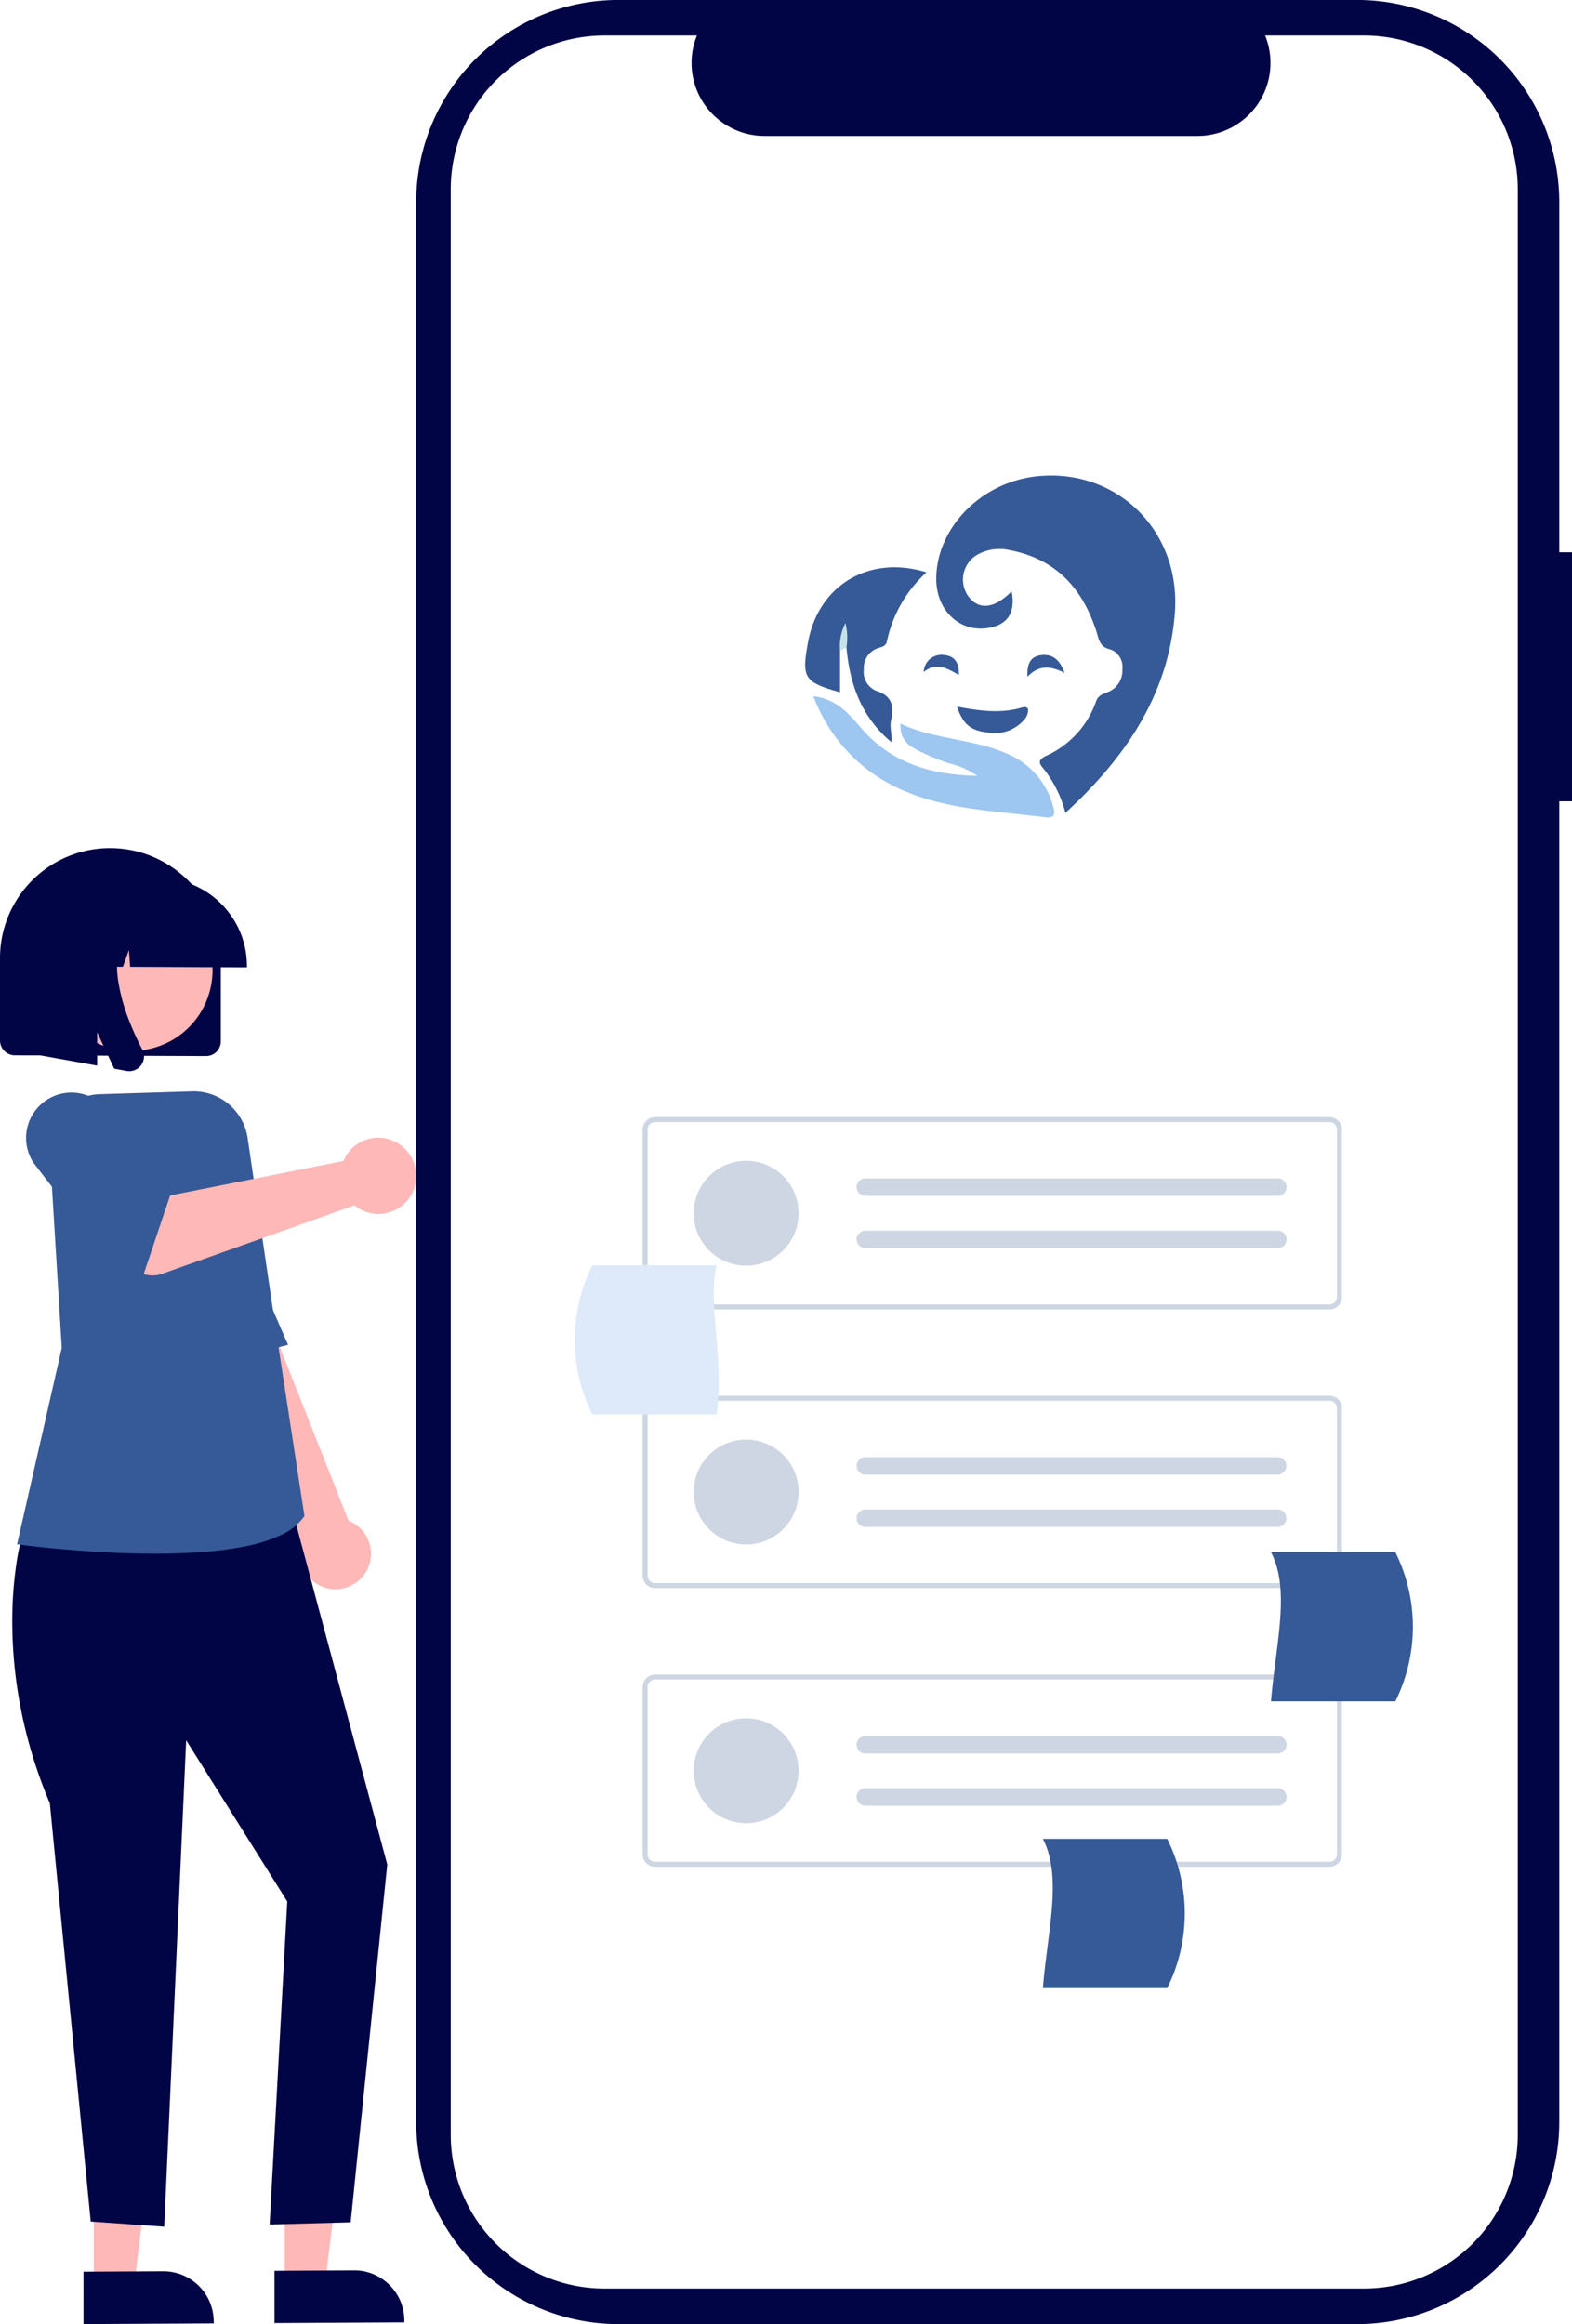<svg xmlns="http://www.w3.org/2000/svg" xmlns:xlink="http://www.w3.org/1999/xlink" width="205" height="303" viewBox="0 0 205 303">
  <defs>
    <filter id="Ellipse_236" x="82" y="40" width="95.091" height="95.091" filterUnits="userSpaceOnUse">
      <feOffset dy="3" input="SourceAlpha"/>
      <feGaussianBlur stdDeviation="3" result="blur"/>
      <feFlood flood-color="#deeafa"/>
      <feComposite operator="in" in2="blur"/>
      <feComposite in="SourceGraphic"/>
    </filter>
    <clipPath id="clip-path">
      <rect id="Rectangle_2026" data-name="Rectangle 2026" width="48.264" height="44.583" fill="none"/>
    </clipPath>
  </defs>
  <g id="Group_1620" data-name="Group 1620" transform="translate(-85 -129)">
    <g id="Group_1611" data-name="Group 1611" transform="translate(4 -60)">
      <g id="Group_193" data-name="Group 193" transform="translate(81 189)">
        <g id="Group_191" data-name="Group 191" transform="translate(0 110.573)">
          <path id="Path_5" data-name="Path 5" d="M368.259,514a4.629,4.629,0,0,1-8.377-3.79l-17.888-36.75,8.563-5.192L366,507.3q.088.034.174.072t.171.079l.171.086a1.714,1.714,0,0,1,.167.1A4.634,4.634,0,0,1,368.262,514Z" transform="translate(-320.547 -419.617)" fill="#feb8b8"/>
          <path id="Path_8" data-name="Path 8" d="M336.37,469.462l12.707-3.257s-.415-.938-1.089-2.492-1.616-3.722-2.676-6.181-2.236-5.209-3.384-7.926-2.268-5.4-3.206-7.728a10,10,0,0,0-3.083-4.5,4.24,4.24,0,0,0-3.116-.828,6.022,6.022,0,0,0-2.411.918,6.566,6.566,0,0,0-.968.735l-2.946,5.358Z" transform="translate(-311.509 -401.447)" fill="#365997"/>
          <path id="Path_1-2" data-name="Path 1-2" d="M320.459,744.829l7.777-.03-2.508,20.321-5.269.027Z" transform="translate(-308.226 -577.832)" fill="#feb8b8"/>
          <path id="Path_2" data-name="Path 2" d="M317.317,795.108l16.98-.09V794.8a6.653,6.653,0,0,0-.128-1.3,6.494,6.494,0,0,0-.979-2.359,6.669,6.669,0,0,0-1.836-1.827,6.5,6.5,0,0,0-2.364-.969,6.654,6.654,0,0,0-1.3-.12h0l-10.376.051Z" transform="translate(-306.427 -602.681)" fill="#010545"/>
          <path id="Path_3" data-name="Path 3" d="M378.657,744.605l7.754-.03-2.5,20.293-5.255.027Z" transform="translate(-341.524 -577.704)" fill="#feb8b8"/>
          <path id="Path_4" data-name="Path 4" d="M375.525,794.814l16.936-.089v-.214a6.659,6.659,0,0,0-.128-1.3,6.487,6.487,0,0,0-.976-2.356,6.647,6.647,0,0,0-1.832-1.826,6.474,6.474,0,0,0-2.357-.967,6.649,6.649,0,0,0-1.3-.119h0L375.524,788Z" transform="translate(-339.731 -602.519)" fill="#010545"/>
          <path id="Path_6" data-name="Path 6" d="M331.471,550.526l13.04,48.663-4.773,46.648-10.568.291,2.3-42.12-13.184-21.02-2.859,63.426-9.588-.677L300.508,591.2a61.925,61.925,0,0,1-3.96-13.26,59.041,59.041,0,0,1-.937-10.834,50.651,50.651,0,0,1,.562-7.3,26.717,26.717,0,0,1,.527-2.678l3.888-3.942Z" transform="translate(-294.009 -466.68)" fill="#010545"/>
          <path id="Path_2616" data-name="Path 2616" d="M315.036,488.957c2.193,0,4.251-.07,6.118-.209a45.915,45.915,0,0,0,5.677-.747,20.218,20.218,0,0,0,4.63-1.458,7.429,7.429,0,0,0,3-2.37l.089-.128-3.564-23.2-3.844-26.081a7.108,7.108,0,0,0-7.252-6.076l-12.037.369a6.746,6.746,0,0,0-6.537,6.95q0,.1.009.2l1.58,25.938-5.829,25.586.413.058c.166.022.806.107,1.808.219,1.31.147,2.647.28,3.975.395,1.878.162,3.717.289,5.463.379C310.952,488.9,313.075,488.955,315.036,488.957Z" transform="translate(-294.85 -396.972)" fill="#365997"/>
          <path id="Path_9" data-name="Path 9" d="M318.733,381.671h.009a1.925,1.925,0,0,0,1.922-1.925V369.014a14.345,14.345,0,0,0-1.131-5.6,14.573,14.573,0,0,0-7.659-7.7,14.35,14.35,0,0,0-20.007,13.166v10.748a1.926,1.926,0,0,0,.152.753,1.958,1.958,0,0,0,1.031,1.034,1.932,1.932,0,0,0,.753.155Z" transform="translate(-291.868 -354.558)" fill="#010545"/>
          <path id="Ellipse_1" data-name="Ellipse 1" d="M308.59,372.453a10.579,10.579,0,0,0,12.232,15.239,10.455,10.455,0,0,0,6.29-5.039,10.579,10.579,0,0,0-12.224-15.234,10.456,10.456,0,0,0-6.3,5.035Z" transform="translate(-300.691 -361.677)" fill="#feb8b8"/>
          <path id="Path_10" data-name="Path 10" d="M333.811,375.089a11.346,11.346,0,0,0-.9-4.427,11.521,11.521,0,0,0-6.055-6.086,11.351,11.351,0,0,0-4.427-.917l-2.148-.011h-.072a11.326,11.326,0,0,0-11.319,11.333v.214l4.544.018,1.549-4.329.31,4.337,2.347.01.781-2.182.157,2.187,15.226.068Z" transform="translate(-301.61 -359.759)" fill="#010545"/>
          <path id="Path_11" data-name="Path 11" d="M356.905,442.967a4.985,4.985,0,0,1,1.917.941,4.853,4.853,0,0,1,1.112,1.248,5.065,5.065,0,0,1,.732,3.16,4.852,4.852,0,0,1-.447,1.609A4.933,4.933,0,0,1,353.135,452l-.128-.086q-.063-.043-.126-.089l-.122-.092-.119-.1-25.072,8.924a3.779,3.779,0,0,1-4.334-1.354l-5.947-8.231,7.188-4.839,3.77,4.283,22.947-4.565q.038-.089.078-.178t.086-.176q.043-.086.092-.174t.1-.171a4.929,4.929,0,0,1,5.36-2.194Z" transform="translate(-306.411 -405.06)" fill="#feb8b8"/>
          <path id="Path_12" data-name="Path 12" d="M317.846,439.843c-.75-.936-1.8-2.151-2.864-3.357s-2.147-2.4-2.962-3.294-1.364-1.486-1.364-1.486a5.909,5.909,0,0,0-10.734,4.359,5.824,5.824,0,0,0,.881,2.16s.818,1.07,2.054,2.668,2.887,3.725,4.553,5.839,3.349,4.218,4.646,5.771,2.211,2.556,2.339,2.47l4.525-13.453C319.049,441.434,318.6,440.779,317.846,439.843Z" transform="translate(-296.416 -397.182)" fill="#365997"/>
          <path id="Path_13" data-name="Path 13" d="M317.751,392.82a1.892,1.892,0,0,1-.08,1.039,1.934,1.934,0,0,1-.254.477,1.955,1.955,0,0,1-.314.338,1.92,1.92,0,0,1-1.248.454l-.086,0-.086-.006-.086-.009-.086-.014L313.9,394.8l-2.221-4.746V394.4l-7.333-1.32V374.636l12.292.059-.3.353a8.454,8.454,0,0,0-1.914,4.16,13.781,13.781,0,0,0,.089,4.688,24.846,24.846,0,0,0,1.309,4.578,36.608,36.608,0,0,0,1.748,3.838A1.933,1.933,0,0,1,317.751,392.82Z" transform="translate(-299.008 -366.045)" fill="#010545"/>
        </g>
        <path id="Path_339" data-name="Path 339" d="M569.452,165.6h-1.659V119.987a26.365,26.365,0,0,0-26.333-26.4h-96.4a26.365,26.365,0,0,0-26.333,26.4V370.195a26.365,26.365,0,0,0,26.333,26.4H541.46a26.365,26.365,0,0,0,26.333-26.4V198.059h1.659Z" transform="translate(-364.452 -93.591)" fill="#010545"/>
        <path id="Path_340" data-name="Path 340" d="M570.516,124.422V378.136a20.054,20.054,0,0,1-20.082,20.015H451.469a20.058,20.058,0,0,1-20.1-20.018V124.422a20.057,20.057,0,0,1,20.1-20.015h12a9.522,9.522,0,0,0,8.838,13.1h56.421a9.522,9.522,0,0,0,8.838-13.1h12.859a20.054,20.054,0,0,1,20.089,20.007Z" transform="translate(-372.588 -99.78)" fill="#fff"/>
        <path id="Path_39" data-name="Path 39" d="M579.406,460.383H491.465a1.63,1.63,0,0,1-1.628-1.628V436.94a1.631,1.631,0,0,1,1.628-1.628h87.941a1.631,1.631,0,0,1,1.628,1.628v21.814a1.631,1.631,0,0,1-1.629,1.628Zm-87.941-24.419a.978.978,0,0,0-.977.977v21.814a.978.978,0,0,0,.977.977h87.941a.978.978,0,0,0,.977-.977V436.94a.978.978,0,0,0-.977-.977Z" transform="translate(-406.038 -289.672)" fill="#cfd6e3"/>
        <circle id="Ellipse_5" data-name="Ellipse 5" cx="6.84" cy="6.84" r="6.84" transform="translate(90.463 151.336)" fill="#cfd6e3"/>
        <path id="Path_40" data-name="Path 40" d="M555.682,453.952a1.14,1.14,0,1,0,0,2.28h53.741a1.14,1.14,0,0,0,.087-2.279H555.682Z" transform="translate(-442.833 -300.323)" fill="#cfd6e3"/>
        <path id="Path_41" data-name="Path 41" d="M555.682,469.937a1.14,1.14,0,1,0,0,2.28h53.741a1.14,1.14,0,0,0,.087-2.279H555.682Z" transform="translate(-442.833 -309.493)" fill="#cfd6e3"/>
        <path id="Path_42" data-name="Path 42" d="M579.406,545.642H491.465a1.63,1.63,0,0,1-1.628-1.628V522.2a1.631,1.631,0,0,1,1.628-1.629h87.941a1.631,1.631,0,0,1,1.628,1.629v21.814a1.631,1.631,0,0,1-1.629,1.628Zm-87.941-24.42a.978.978,0,0,0-.977.977v21.814a.978.978,0,0,0,.977.977h87.941a.978.978,0,0,0,.977-.977V522.2a.978.978,0,0,0-.977-.977Z" transform="translate(-406.038 -338.594)" fill="#cfd6e3"/>
        <circle id="Ellipse_6" data-name="Ellipse 6" cx="6.84" cy="6.84" r="6.84" transform="translate(90.463 187.679)" fill="#cfd6e3"/>
        <path id="Path_43" data-name="Path 43" d="M555.682,539.208a1.14,1.14,0,1,0,0,2.28h53.741a1.14,1.14,0,1,0,.037-2.28H555.682Z" transform="translate(-442.833 -349.232)" fill="#cfd6e3"/>
        <path id="Path_44" data-name="Path 44" d="M555.682,555.2a1.14,1.14,0,0,0,0,2.28h53.741a1.14,1.14,0,0,0,.037-2.28H555.682Z" transform="translate(-442.833 -358.405)" fill="#cfd6e3"/>
        <path id="Path_39-2" data-name="Path 39-2" d="M579.406,630.9H491.465a1.63,1.63,0,0,1-1.628-1.629V607.457a1.631,1.631,0,0,1,1.628-1.628h87.941a1.631,1.631,0,0,1,1.628,1.628v21.814a1.63,1.63,0,0,1-1.629,1.628ZM491.465,606.48a.978.978,0,0,0-.977.977v21.814a.978.978,0,0,0,.977.977h87.941a.978.978,0,0,0,.977-.977V607.457a.978.978,0,0,0-.977-.977Z" transform="translate(-406.038 -387.515)" fill="#cfd6e3"/>
        <circle id="Ellipse_5-2" data-name="Ellipse 5-2" cx="6.84" cy="6.84" r="6.84" transform="translate(90.463 224.022)" fill="#cfd6e3"/>
        <path id="Path_40-2" data-name="Path 40-2" d="M555.682,624.469a1.14,1.14,0,1,0,0,2.28h53.741a1.14,1.14,0,0,0,.087-2.279H555.682Z" transform="translate(-442.833 -398.145)" fill="#cfd6e3"/>
        <path id="Path_41-2" data-name="Path 41-2" d="M555.682,640.456a1.14,1.14,0,1,0,0,2.28h53.741a1.14,1.14,0,0,0,.087-2.279H555.682Z" transform="translate(-442.833 -407.316)" fill="#cfd6e3"/>
        <path id="Path_2596" data-name="Path 2596" d="M470.186,500.049H486.4c1.014-7.482-1.223-14.467,0-19.456H470.186A21.813,21.813,0,0,0,470.186,500.049Z" transform="translate(-392.945 -315.642)" fill="#deeafa"/>
        <path id="Path_2597" data-name="Path 2597" d="M697.577,587.8H681.364c.608-7.481,2.567-14.466,0-19.455h16.213A21.814,21.814,0,0,1,697.577,587.8Z" transform="translate(-515.619 -365.989)" fill="#365997"/>
        <path id="Path_2597-2" data-name="Path 2597-2" d="M627.485,675.9H611.272c.608-7.481,2.567-14.466,0-19.455h16.213A21.811,21.811,0,0,1,627.485,675.9Z" transform="translate(-475.272 -416.706)" fill="#365997"/>
        <g transform="matrix(1, 0, 0, 1, 0, 0)" filter="url(#Ellipse_236)">
          <circle id="Ellipse_236-2" data-name="Ellipse 236" cx="38.546" cy="38.546" r="38.546" transform="translate(91 46)" fill="#fff"/>
        </g>
        <g id="Group_1619" data-name="Group 1619" transform="translate(105 62)">
          <g id="Group_1618" data-name="Group 1618" transform="translate(0 0)" clip-path="url(#clip-path)">
            <path id="Path_17874" data-name="Path 17874" d="M25.156,43.976A15.624,15.624,0,0,0,22.367,38.3c-.687-.771-.858-1.224.292-1.769a12.165,12.165,0,0,0,6.484-7.074c.315-.884.944-.958,1.616-1.254a3.025,3.025,0,0,0,1.822-2.968,2.413,2.413,0,0,0-1.559-2.564c-1.4-.306-1.481-1.259-1.8-2.258-1.789-5.678-5.306-9.546-11.362-10.694a5.9,5.9,0,0,0-4.286.656,3.746,3.746,0,0,0-1.08,5.372c1.168,1.575,2.844,1.643,4.709.183.3-.239.584-.506.948-.821.512,2.848-.58,4.407-3.194,4.781-3.673.526-6.665-2.373-6.649-6.447C8.34,6.875,14.061.971,21.222.123,31.683-1.113,40.287,7.109,39.419,18c-.839,10.535-6.361,18.724-14.264,25.974" transform="translate(8.785 0.001)" fill="#365997"/>
            <path id="Path_17875" data-name="Path 17875" d="M.519,13.986c3.134.4,4.7,2.394,6.285,4.214,3.916,4.5,8.987,6.048,15.1,6.174a11.194,11.194,0,0,0-3.829-1.666,33.974,33.974,0,0,1-3.852-1.61c-1.257-.631-2.427-1.425-2.349-3.531C16.671,19.8,22,19.52,26.63,21.887a10.331,10.331,0,0,1,5.186,6.56c.3.956.062,1.472-.985,1.339-8.082-1.045-16.458-1-23.388-6.32a21.7,21.7,0,0,1-6.924-9.48" transform="translate(0.548 14.777)" fill="#74afeb" opacity="0.7"/>
            <path id="Path_17876" data-name="Path 17876" d="M4.543,16.727v5.38C-.152,20.791-.493,20.244.379,15.543,1.75,8.158,8.325,4.16,15.821,6.474a16.8,16.8,0,0,0-5.154,8.977c-.15.716-.732.738-1.271.938a2.7,2.7,0,0,0-1.746,2.723,2.661,2.661,0,0,0,1.621,2.813c2.1.65,2.342,2.077,1.935,3.819-.216.917.14,1.769.045,2.873C7.295,25.3,5.812,21.03,5.382,16.252c-.714-.862-.095-1.746-.021-3.083a14.826,14.826,0,0,1-.818,3.558" transform="translate(0 6.147)" fill="#365997"/>
            <path id="Path_17877" data-name="Path 17877" d="M9.625,14.647c2.906.555,5.717.944,8.51.113.278-.082.751-.09.767.317a1.854,1.854,0,0,1-.364,1.1,5.005,5.005,0,0,1-4.773,1.855c-2.314-.21-3.342-1.045-4.14-3.387" transform="translate(10.169 15.475)" fill="#365997"/>
            <path id="Path_17878" data-name="Path 17878" d="M7.516,13.605a2.321,2.321,0,0,1,2.706-2.217c1.308.132,1.935.973,1.876,2.6-1.542-.895-2.99-1.711-4.582-.385" transform="translate(7.941 12.013)" fill="#365997"/>
            <path id="Path_17879" data-name="Path 17879" d="M14.1,14.21c-.09-1.732.45-2.632,1.736-2.807,1.417-.193,2.458.457,3.109,2.324-1.81-.944-3.321-1.09-4.845.483" transform="translate(14.886 12.013)" fill="#365997"/>
            <path id="Path_17880" data-name="Path 17880" d="M2.239,12.993a6.8,6.8,0,0,1,.7-3.64,7.533,7.533,0,0,1,.14,3.165l-.839.475" transform="translate(2.303 9.882)" fill="#c5e2e6"/>
          </g>
        </g>
      </g>
    </g>
  </g>
</svg>
